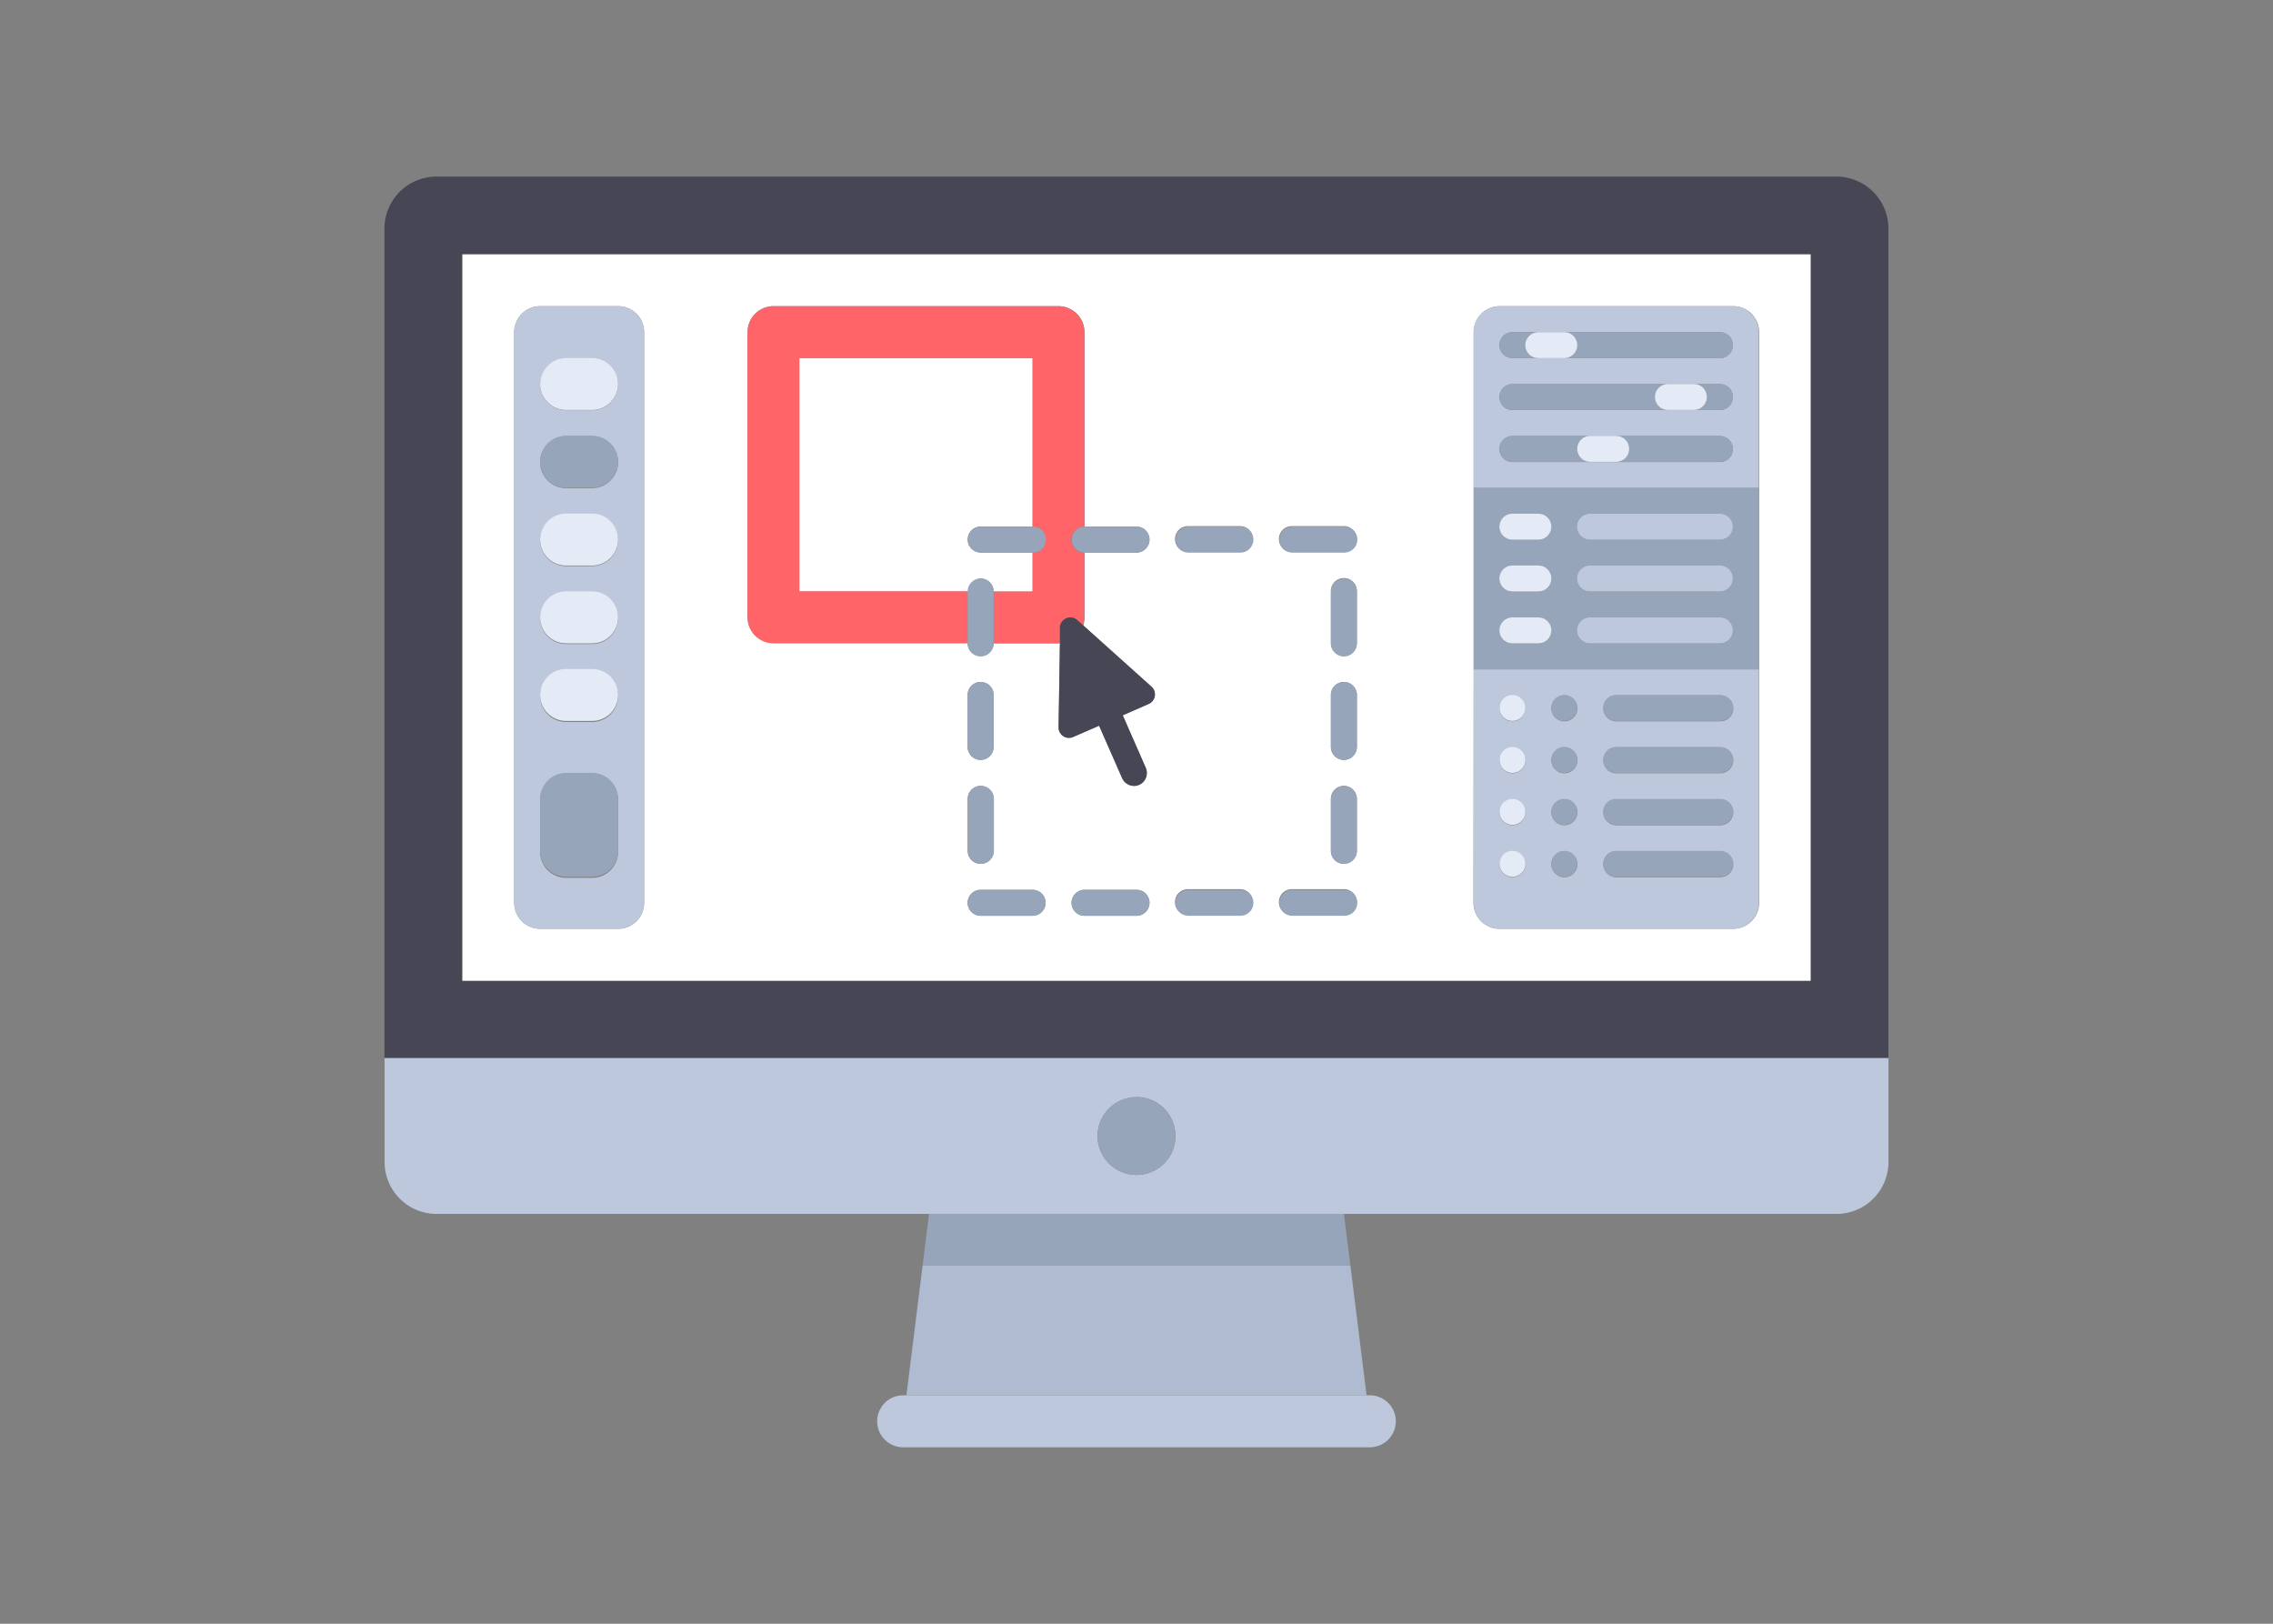<svg xmlns="http://www.w3.org/2000/svg" viewBox="0 0 350 250"><rect x="0" y="0" width="350" height="250" fill="#808080" stroke="none"/><defs><style>.cls-1{fill:none;}.cls-2{fill:#464655;}.cls-3{fill:#fff;}.cls-4{fill:#bec8dc;}.cls-5{fill:#afbbd0;}.cls-6{fill:#96a5b9;}.cls-7{fill:#e4eaf6;}.cls-8{fill:#ff6469;}</style></defs><title>graphic-design</title><g id="Layer_2" data-name="Layer 2"><g id="Layer_1-2" data-name="Layer 1"><rect class="cls-1" width="350" height="250"/><path class="cls-2" d="M282.8,27.19H67.2a8,8,0,0,0-8,8V162.93H290.78V35.17A8,8,0,0,0,282.8,27.19ZM278.8,151H71.2V39.16H278.8Z"/><path class="cls-3" d="M151,89.07a2,2,0,0,1,2,2h6v-6h-8a2,2,0,0,1,0-4h8V55.13H123.1V91.06h26A2,2,0,0,1,151,89.07Z"/><path class="cls-3" d="M71.2,151H278.8V39.16H71.2ZM159,141h-8a2,2,0,1,1,0-4h8a2,2,0,1,1,0,4Zm-8-20a2,2,0,0,1,2,2v8a2,2,0,0,1-4,0v-8A2,2,0,0,1,151,121Zm-2-6v-8a2,2,0,0,1,4,0v8a2,2,0,1,1-4,0ZM175,141h-8a2,2,0,0,1,0-4h8a2,2,0,1,1,0,4Zm33.93-10a2,2,0,0,1-4,0v-8a2,2,0,0,1,4,0Zm0-16a2,2,0,1,1-4,0v-8a2,2,0,0,1,4,0Zm0-16a2,2,0,1,1-4,0v-8a2,2,0,0,1,4,0Zm18,4V51.14a4,4,0,0,1,4-4h35.94a4,4,0,0,1,4,4V139a4,4,0,0,1-4,4H230.89a4,4,0,0,1-4-4Zm-28-22h8a2,2,0,0,1,0,4h-8a2,2,0,0,1,0-4Zm0,55.9h8a2,2,0,0,1,0,4h-8a2,2,0,0,1,0-4Zm-16-55.9h8a2,2,0,0,1,0,4h-8a2,2,0,0,1,0-4Zm0,55.9h8a2,2,0,1,1,0,4h-8a2,2,0,0,1,0-4ZM115.11,51.14a4,4,0,0,1,4-4H163a4,4,0,0,1,4,4V81.08h8a2,2,0,0,1,0,4h-8v10a4.23,4.23,0,0,1-.19,1.24l10.47,9.38a1.6,1.6,0,0,1-.42,2.66l-4,1.75,3.54,8.07a2,2,0,0,1-1,2.63,1.92,1.92,0,0,1-.8.17,2,2,0,0,1-1.83-1.19l-3.55-8.08-4,1.74A1.6,1.6,0,0,1,163,112L163.19,99H153a2,2,0,1,1-4,0H119.11a4,4,0,0,1-4-4V51.14Zm-35.93,0a4,4,0,0,1,4-4h12a4,4,0,0,1,4,4V139a4,4,0,0,1-4,4h-12a4,4,0,0,1-4-4Z"/><path class="cls-4" d="M59.22,178.9a8,8,0,0,0,8,8H282.79a8,8,0,0,0,8-8v-16H59.22Zm115.78-10a6,6,0,1,1-6,6A6,6,0,0,1,175,168.92Z"/><polygon class="cls-5" points="139.57 214.83 210.43 214.83 207.94 194.87 142.06 194.87 139.57 214.83"/><path class="cls-4" d="M139.07,214.83a4,4,0,1,0,0,8h71.86a4,4,0,0,0,0-8H139.07Z"/><polygon class="cls-6" points="142.06 194.87 207.94 194.87 206.94 186.88 143.06 186.88 142.06 194.87"/><circle class="cls-6" cx="175" cy="174.91" r="5.99"/><path class="cls-4" d="M83.17,143h12a4,4,0,0,0,4-4V51.14a4,4,0,0,0-4-4h-12a4,4,0,0,0-4,4V139A4,4,0,0,0,83.17,143Zm4-87.84h4a4,4,0,0,1,0,8h-4a4,4,0,1,1,0-8Zm0,12h4a4,4,0,1,1,0,8h-4a4,4,0,1,1,0-8Zm0,12h4a4,4,0,1,1,0,8h-4a4,4,0,1,1,0-8Zm0,12h4a4,4,0,0,1,0,8h-4a4,4,0,1,1,0-8Zm0,12h4a4,4,0,0,1,0,8h-4a4,4,0,1,1,0-8Zm-4,20a4,4,0,0,1,4-4h4a4,4,0,0,1,4,4v8a4,4,0,0,1-4,4h-4a4,4,0,0,1-4-4Z"/><path class="cls-7" d="M87.17,63.12h4a4,4,0,0,0,0-8h-4a4,4,0,1,0,0,8Z"/><path class="cls-6" d="M87.17,75.09h4a4,4,0,1,0,0-8h-4a4,4,0,1,0,0,8Z"/><path class="cls-7" d="M87.17,87.07h4a4,4,0,1,0,0-8h-4a4,4,0,1,0,0,8Z"/><path class="cls-7" d="M87.17,99.05h4a4,4,0,0,0,0-8h-4a4,4,0,1,0,0,8Z"/><path class="cls-7" d="M87.17,111h4a4,4,0,0,0,0-8h-4a4,4,0,1,0,0,8Z"/><path class="cls-6" d="M87.17,135h4a4,4,0,0,0,4-4v-8a4,4,0,0,0-4-4h-4a4,4,0,0,0-4,4v8A4,4,0,0,0,87.17,135Z"/><path class="cls-4" d="M270.82,51.14a4,4,0,0,0-4-4H230.89a4,4,0,0,0-4,4v24h43.92v-24Zm-6,20H232.89a2,2,0,1,1,0-4h31.94a2,2,0,1,1,0,4Zm0-8H232.89a2,2,0,0,1,0-4h31.94a2,2,0,0,1,0,4Zm0-8H232.89a2,2,0,1,1,0-4h31.94a2,2,0,1,1,0,4Z"/><path class="cls-4" d="M230.89,143h35.94a4,4,0,0,0,4-4V103H226.9V139A4,4,0,0,0,230.89,143Zm18-35.94h16a2,2,0,0,1,0,4h-16a2,2,0,0,1,0-4Zm0,8h16a2,2,0,1,1,0,4h-16a2,2,0,1,1,0-4Zm0,8h16a2,2,0,0,1,0,4h-16a2,2,0,0,1,0-4Zm0,8h16a2,2,0,1,1,0,4h-16a2,2,0,1,1,0-4Zm-8-24h0a2,2,0,0,1,0,4h0a2,2,0,0,1,0-4Zm0,8h0a2,2,0,1,1,0,4h0a2,2,0,0,1,0-4Zm0,8h0a2,2,0,0,1,0,4h0a2,2,0,0,1,0-4Zm0,8h0a2,2,0,1,1,0,4h0a2,2,0,0,1,0-4Zm-8-24h0a2,2,0,0,1,0,4h0a2,2,0,0,1,0-4Zm0,8h0a2,2,0,1,1,0,4h0a2,2,0,1,1,0-4Zm0,8h0a2,2,0,0,1,0,4h0a2,2,0,0,1,0-4Zm0,8h0a2,2,0,1,1,0,4h0a2,2,0,1,1,0-4Z"/><path class="cls-6" d="M270.82,75.09H226.9v28h43.92Zm-33.94,24h-4a2,2,0,1,1,0-4h4a2,2,0,1,1,0,4Zm0-8h-4a2,2,0,1,1,0-4h4a2,2,0,1,1,0,4Zm0-8h-4a2,2,0,1,1,0-4h4a2,2,0,1,1,0,4Zm27.95,16h-20a2,2,0,1,1,0-4h20a2,2,0,1,1,0,4Zm0-8h-20a2,2,0,1,1,0-4h20a2,2,0,1,1,0,4Zm0-8h-20a2,2,0,1,1,0-4h20a2,2,0,1,1,0,4Z"/><path class="cls-6" d="M264.83,51.14h-24a2,2,0,1,1,0,4h24a2,2,0,1,0,0-4Z"/><path class="cls-6" d="M234.89,53.14a2,2,0,0,1,2-2h-4a2,2,0,1,0,0,4h4A2,2,0,0,1,234.89,53.14Z"/><path class="cls-6" d="M264.83,67.11h-16a2,2,0,1,1,0,4h16a2,2,0,1,0,0-4Z"/><path class="cls-6" d="M242.87,69.11a2,2,0,0,1,2-2h-12a2,2,0,1,0,0,4h12A2,2,0,0,1,242.87,69.11Z"/><path class="cls-4" d="M264.83,79.09h-20a2,2,0,1,0,0,4h20a2,2,0,1,0,0-4Z"/><path class="cls-6" d="M254.85,61.12a2,2,0,0,1,2-2H232.89a2,2,0,1,0,0,4h23.95A2,2,0,0,1,254.85,61.12Z"/><path class="cls-6" d="M264.83,59.13h-4a2,2,0,0,1,0,4h4a2,2,0,1,0,0-4Z"/><path class="cls-7" d="M242.87,53.14a2,2,0,0,0-2-2h-4a2,2,0,0,0,0,4h4A2,2,0,0,0,242.87,53.14Z"/><path class="cls-7" d="M250.86,69.11a2,2,0,0,0-2-2h-4a2,2,0,1,0,0,4h4A2,2,0,0,0,250.86,69.11Z"/><path class="cls-7" d="M236.88,79.09h-4a2,2,0,1,0,0,4h4a2,2,0,1,0,0-4Z"/><path class="cls-4" d="M264.83,87.07h-20a2,2,0,1,0,0,4h20a2,2,0,1,0,0-4Z"/><path class="cls-7" d="M236.88,87.07h-4a2,2,0,1,0,0,4h4a2,2,0,1,0,0-4Z"/><path class="cls-4" d="M264.83,95.06h-20a2,2,0,1,0,0,4h20a2,2,0,1,0,0-4Z"/><path class="cls-7" d="M236.88,95.06h-4a2,2,0,1,0,0,4h4a2,2,0,1,0,0-4Z"/><path class="cls-7" d="M232.89,119h0a2,2,0,1,0,0-4h0a2,2,0,1,0,0,4Z"/><path class="cls-7" d="M232.89,111h0a2,2,0,0,0,0-4h0a2,2,0,0,0,0,4Z"/><path class="cls-7" d="M232.89,135h0a2,2,0,1,0,0-4h0a2,2,0,1,0,0,4Z"/><path class="cls-7" d="M232.89,127h0a2,2,0,0,0,0-4h0a2,2,0,0,0,0,4Z"/><path class="cls-6" d="M240.87,119h0a2,2,0,1,0,0-4h0a2,2,0,0,0,0,4Z"/><path class="cls-6" d="M240.87,111h0a2,2,0,0,0,0-4h0a2,2,0,0,0,0,4Z"/><path class="cls-6" d="M240.87,135h0a2,2,0,1,0,0-4h0a2,2,0,0,0,0,4Z"/><path class="cls-6" d="M240.87,127h0a2,2,0,0,0,0-4h0a2,2,0,0,0,0,4Z"/><path class="cls-6" d="M248.86,119h16a2,2,0,1,0,0-4h-16a2,2,0,1,0,0,4Z"/><path class="cls-6" d="M248.86,111h16a2,2,0,0,0,0-4h-16a2,2,0,0,0,0,4Z"/><path class="cls-6" d="M248.86,135h16a2,2,0,1,0,0-4h-16a2,2,0,1,0,0,4Z"/><path class="cls-6" d="M248.86,127h16a2,2,0,0,0,0-4h-16a2,2,0,0,0,0,4Z"/><path class="cls-7" d="M262.83,61.12a2,2,0,0,0-2-2h-4a2,2,0,0,0,0,4h4A2,2,0,0,0,262.83,61.12Z"/><path class="cls-8" d="M119.11,99.05h29.94v-8h-26V55.13H159V81.08a2,2,0,0,1,0,4v6h-6v8h10.15l0-2.4a1.6,1.6,0,0,1,2.67-1.17l.93.83a4.24,4.24,0,0,0,.2-1.24v-10a2,2,0,0,1,0-4V51.14a4,4,0,0,0-4-4H119.11a4,4,0,0,0-4,4V95.06A4,4,0,0,0,119.11,99.05Z"/><path class="cls-6" d="M151,117a2,2,0,0,0,2-2v-8a2,2,0,0,0-4,0v8A2,2,0,0,0,151,117Z"/><path class="cls-6" d="M199,141h8a2,2,0,0,0,0-4h-8a2,2,0,0,0,0,4Z"/><path class="cls-6" d="M206.94,121a2,2,0,0,0-2,2v8a2,2,0,0,0,4,0v-8A2,2,0,0,0,206.94,121Z"/><path class="cls-6" d="M199,85.08h8a2,2,0,0,0,0-4h-8a2,2,0,0,0,0,4Z"/><path class="cls-6" d="M206.94,89.07a2,2,0,0,0-2,2v8a2,2,0,1,0,4,0v-8A2,2,0,0,0,206.94,89.07Z"/><path class="cls-6" d="M175,137h-8a2,2,0,0,0,0,4h8a2,2,0,1,0,0-4Z"/><path class="cls-6" d="M151,89.07a2,2,0,0,0-2,2v8a2,2,0,1,0,4,0v-8A2,2,0,0,0,151,89.07Z"/><path class="cls-6" d="M159,137h-8a2,2,0,1,0,0,4h8a2,2,0,1,0,0-4Z"/><path class="cls-6" d="M149.05,131a2,2,0,0,0,4,0v-8a2,2,0,0,0-4,0Z"/><path class="cls-6" d="M206.94,105a2,2,0,0,0-2,2v8a2,2,0,0,0,4,0v-8A2,2,0,0,0,206.94,105Z"/><path class="cls-6" d="M183,85.08h8a2,2,0,0,0,0-4h-8a2,2,0,0,0,0,4Z"/><path class="cls-6" d="M149.05,83.08a2,2,0,0,0,2,2h8a2,2,0,0,0,0-4h-8A2,2,0,0,0,149.05,83.08Z"/><path class="cls-6" d="M183,141h8a2,2,0,1,0,0-4h-8a2,2,0,0,0,0,4Z"/><path class="cls-6" d="M165,83.08a2,2,0,0,0,2,2h8a2,2,0,0,0,0-4h-8A2,2,0,0,0,165,83.08Z"/><path class="cls-2" d="M163.22,96.64l0,2.4L163,112a1.6,1.6,0,0,0,2.25,1.48l4-1.74,3.55,8.08a2,2,0,0,0,1.83,1.19,1.92,1.92,0,0,0,.8-.17,2,2,0,0,0,1-2.63l-3.54-8.07,4-1.75a1.6,1.6,0,0,0,.42-2.66L166.82,96.3l-.93-.83A1.6,1.6,0,0,0,163.22,96.64Z"/></g></g></svg>